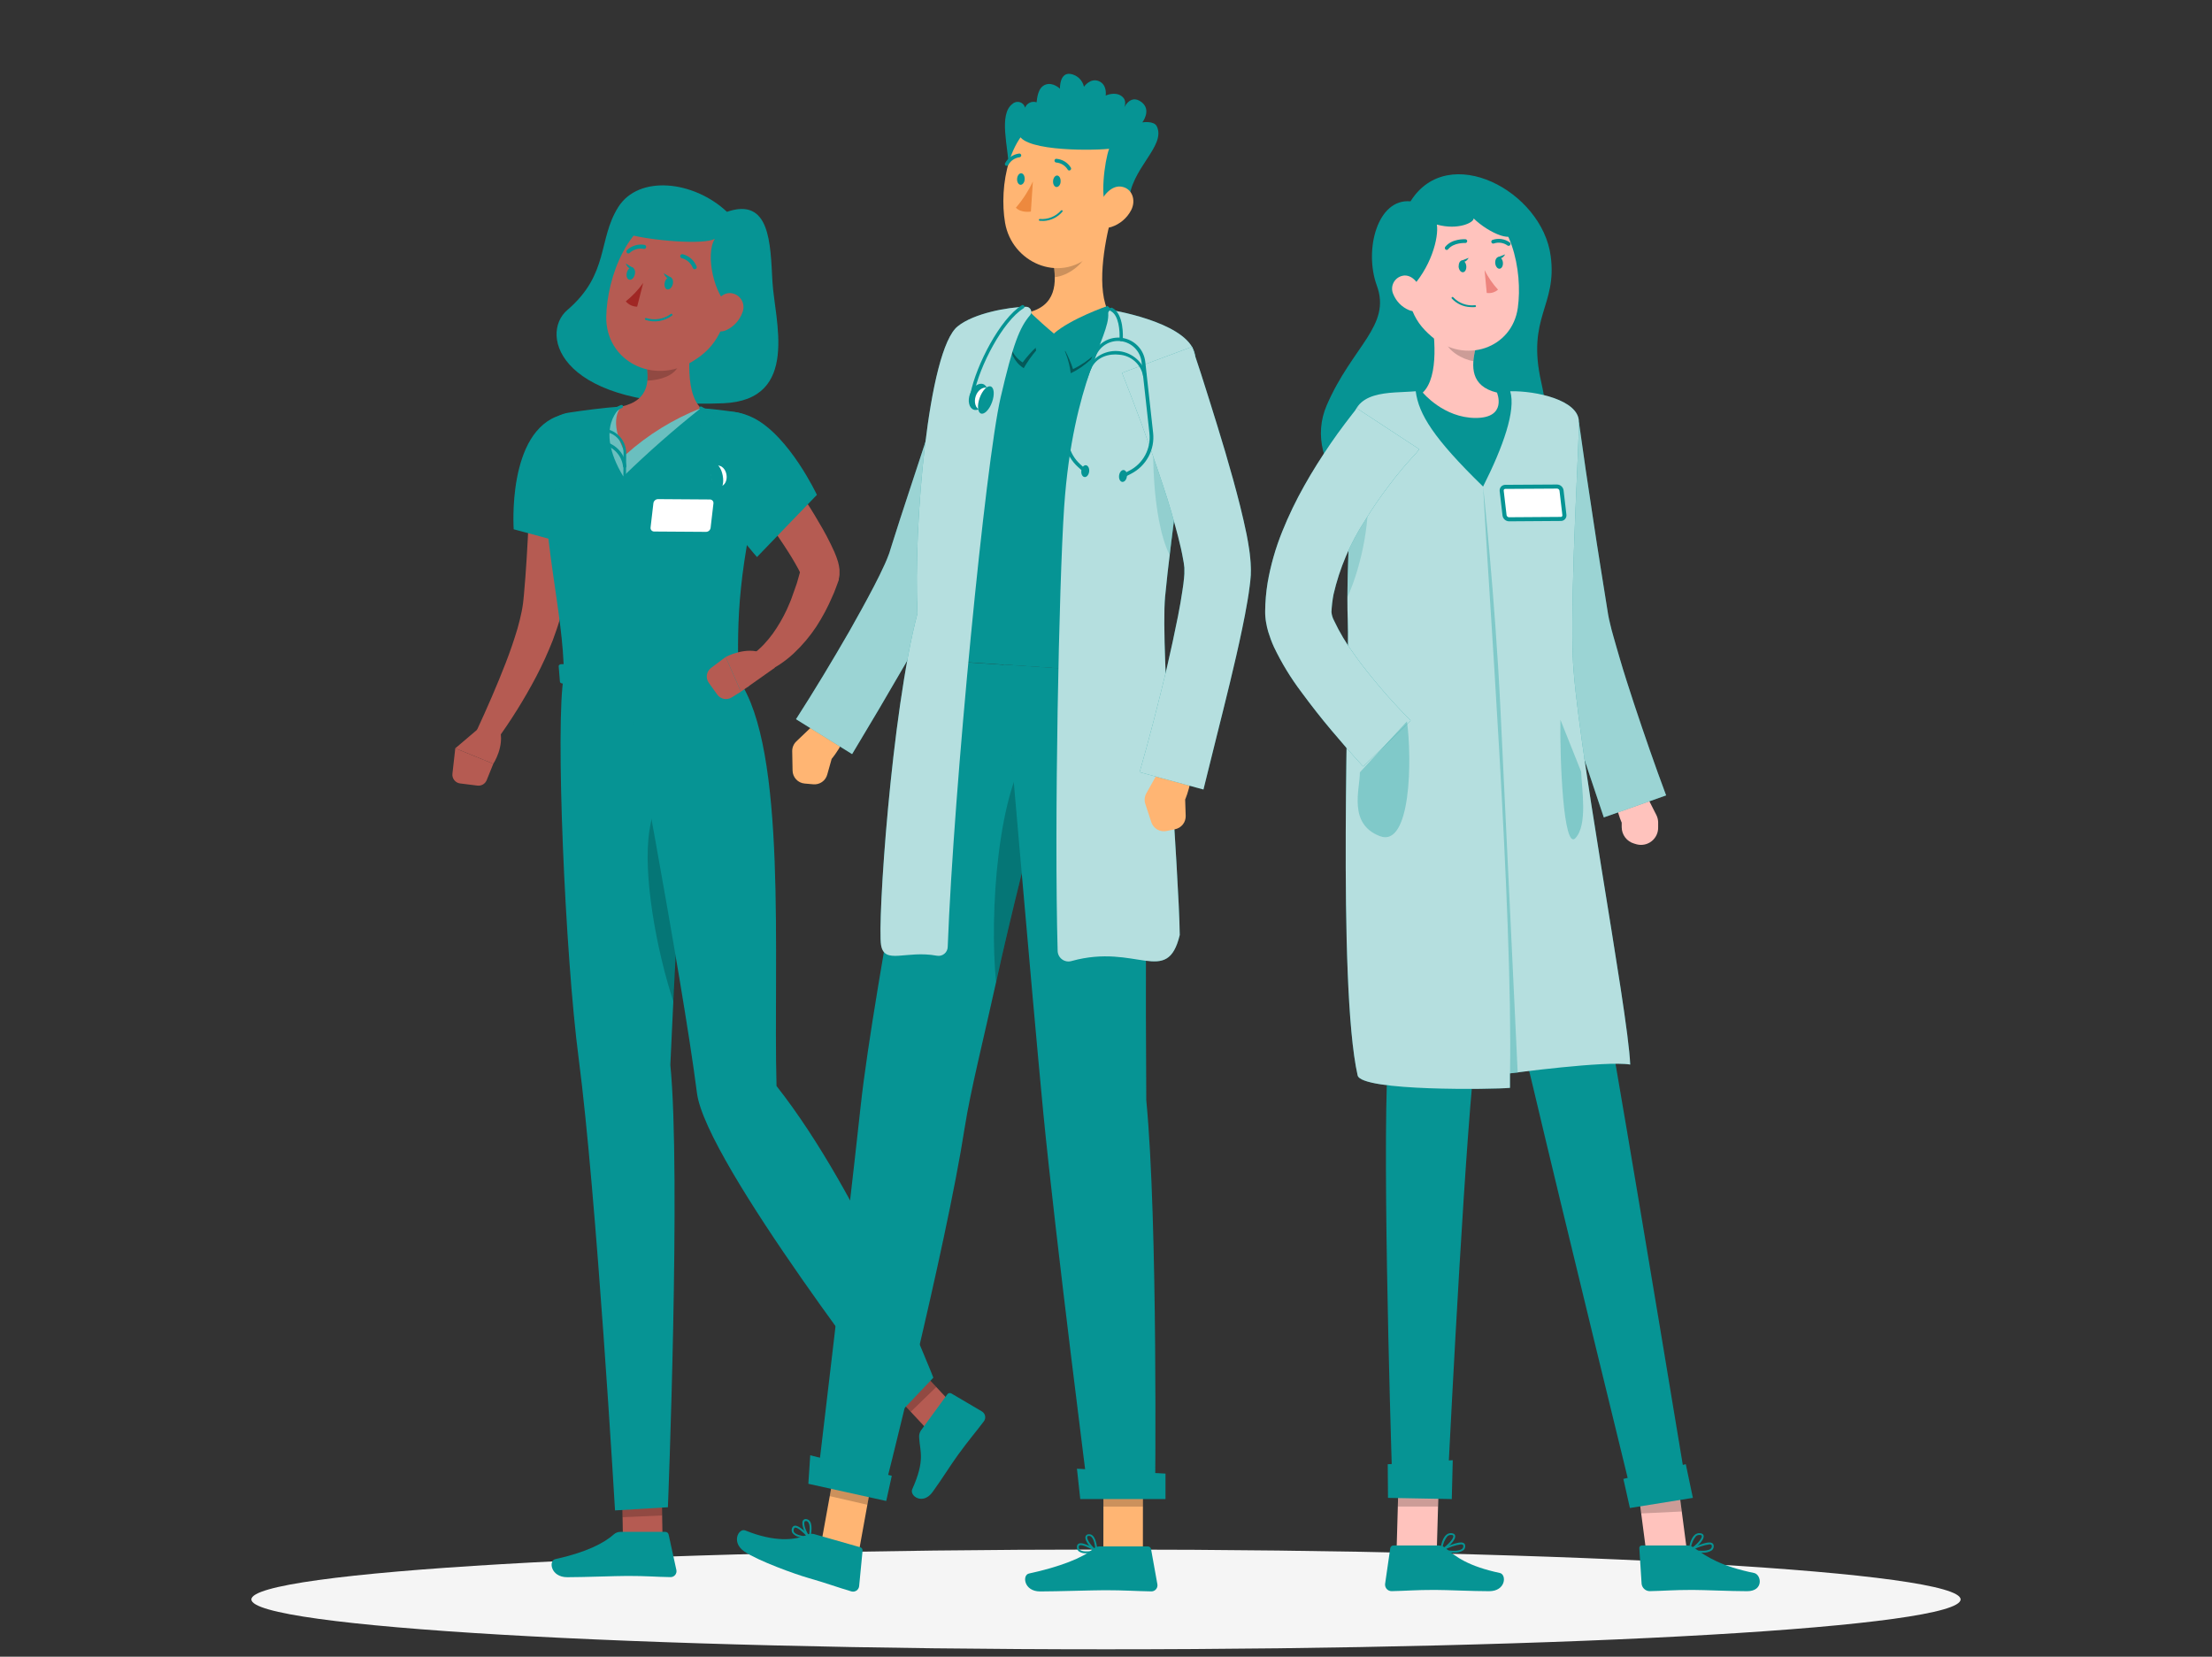 <svg width="271px" height="203px" viewBox="0 0 271 203" fill="none" xmlns="http://www.w3.org/2000/svg" transform="rotate(0) scale(1, 1)">
<rect x="0" y="0" width="271" height="203" fill="#333333" stroke="none"/>
<path d="M135.5 202.092C193.324 202.092 240.2 199.355 240.2 195.979C240.2 192.603 193.324 189.866 135.5 189.866C77.675 189.866 30.799 192.603 30.799 195.979C30.799 199.355 77.675 202.092 135.5 202.092Z" fill="#f5f5f5"/>
<path d="M89.06 25.954C84.983 22.126 78.26 21.391 75.744 25.376C73.228 29.362 74.664 33.574 69.501 37.991C65.992 41.009 68.594 50.26 88.618 49.412C98.094 49.012 94.887 39.152 94.633 34.492C94.379 29.831 94.363 24.129 89.06 25.954Z" fill="#069494"/>
<path d="M81.171 188.513L76.321 188.702L76.23 183.453L81.079 183.264L81.171 188.513Z" fill="#b55b52"/>
<path d="M76.019 187.7H81.5C81.596 187.699 81.69 187.731 81.766 187.791C81.842 187.851 81.895 187.935 81.916 188.029L82.866 192.376C82.888 192.482 82.886 192.592 82.859 192.697C82.833 192.802 82.784 192.899 82.715 192.983C82.646 193.066 82.559 193.133 82.461 193.178C82.363 193.224 82.256 193.247 82.148 193.245C80.231 193.213 79.302 193.1 76.888 193.1C75.403 193.1 71.553 193.256 69.501 193.256C67.449 193.256 67.19 191.226 68.027 191.042C71.807 190.216 74.005 189.082 75.214 187.997C75.436 187.801 75.723 187.695 76.019 187.7Z" fill="#069494"/>
<path opacity="0.2" d="M76.23 183.464L76.273 185.905L81.122 185.694L81.079 183.275L76.23 183.464Z" fill="#000000"/>
<path d="M69.08 82.8C68 88.621 69.242 117.074 70.889 129.64C73.081 146.326 75.349 185.071 75.349 185.071L81.829 184.682C81.829 184.682 83.449 143.879 82.126 130.482C82.877 113.24 84.735 83.124 84.735 83.124L69.08 82.8Z" fill="#069494"/>
<path opacity="0.2" d="M83.66 101.889C83.887 97.52 80.793 93.638 79.546 101.889C78.757 107.132 80.388 116.323 82.526 122.814C82.856 116.058 83.277 108.536 83.66 101.889Z" fill="#000000"/>
<path d="M116.8 172.192L113.647 175.205L109.375 170.626L112.523 167.618L116.8 172.192Z" fill="#b55b52"/>
<path d="M112.82 175.286L116.06 170.847C116.113 170.77 116.193 170.716 116.284 170.696C116.375 170.676 116.471 170.691 116.551 170.739L120.331 172.964C120.424 173.026 120.504 173.106 120.565 173.199C120.627 173.292 120.669 173.397 120.689 173.507C120.709 173.617 120.707 173.729 120.683 173.838C120.658 173.947 120.612 174.05 120.547 174.141C119.397 175.669 118.765 176.344 117.345 178.299C116.47 179.498 115.46 181.15 114.256 182.814C113.052 184.477 111.405 183.283 111.761 182.479C113.381 178.866 112.696 177.862 112.609 176.139C112.582 175.839 112.656 175.539 112.82 175.286Z" fill="#069494"/>
<path opacity="0.2" d="M109.375 170.631L111.578 172.986L114.705 169.951L112.529 167.618L109.375 170.631Z" fill="#000000"/>
<path d="M76.597 82.958C76.597 82.958 83.574 119.678 85.388 133.934C86.468 142.45 110.282 173.09 110.282 173.09L114.348 168.807C114.348 168.807 105.633 146.376 95.135 133.07C94.719 117.475 96.49 91.803 90.464 83.245L76.597 82.958Z" fill="#069494"/>
<path d="M70.473 54.799C70.473 57.953 70.328 61.047 70.095 64.174C69.863 67.3 69.555 70.41 69.053 73.543L68.961 74.131L68.837 74.795C68.744 75.231 68.641 75.657 68.529 76.075C68.292 76.901 67.989 77.695 67.719 78.462C67.129 79.965 66.458 81.436 65.711 82.868C64.239 85.668 62.562 88.356 60.694 90.909C60.497 91.174 60.209 91.356 59.885 91.421C59.562 91.487 59.226 91.43 58.941 91.263C58.657 91.096 58.444 90.829 58.344 90.515C58.244 90.2 58.264 89.86 58.399 89.559V89.526C59.668 86.783 60.899 83.97 61.974 81.183C62.514 79.79 62.994 78.381 63.405 76.999C63.599 76.307 63.772 75.621 63.907 74.952C63.977 74.617 64.026 74.288 64.074 73.964L64.128 73.483L64.182 72.943C64.458 69.951 64.62 66.917 64.771 63.877C64.922 60.836 64.992 57.769 65.079 54.756V54.729C65.09 54.013 65.386 53.331 65.9 52.832C66.415 52.334 67.106 52.061 67.822 52.072C68.538 52.084 69.22 52.379 69.719 52.894C70.217 53.408 70.49 54.099 70.479 54.815L70.473 54.799Z" fill="#b55b52"/>
<path d="M68.713 50.852C62.082 52.791 62.935 64.854 62.935 64.854L72.363 67.392C72.363 67.392 73.929 58.558 73.789 55.388C73.648 52.094 72.369 49.788 68.713 50.852Z" fill="#069494"/>
<path d="M59.101 88.865L55.78 91.689L60.435 93.59C60.435 93.59 61.877 91.392 61.207 89.307L59.101 88.865Z" fill="#b55b52"/>
<path d="M56.368 95.995L58.491 96.26C58.726 96.289 58.965 96.24 59.17 96.12C59.375 96 59.535 95.815 59.625 95.595L60.435 93.587L55.78 91.686L55.429 94.802C55.397 95.084 55.477 95.368 55.653 95.591C55.829 95.815 56.086 95.96 56.368 95.995Z" fill="#b55b52"/>
<path d="M66.569 53.991C66.272 66.087 69.053 74.916 69.086 82.8L90.464 83.243C90.308 75.348 90.372 70.196 93.769 56.048C93.917 55.432 93.934 54.792 93.82 54.168C93.707 53.545 93.464 52.952 93.109 52.428C92.753 51.903 92.292 51.459 91.755 51.123C91.218 50.787 90.616 50.566 89.989 50.475C88.709 50.286 87.289 50.108 85.847 50.011C82.616 49.712 79.368 49.643 76.127 49.806C73.848 49.968 71.397 50.303 69.647 50.567C68.816 50.691 68.054 51.1 67.492 51.725C66.93 52.35 66.604 53.151 66.569 53.991Z" fill="#069494"/>
<path d="M86.495 65.17L80.155 65.127C80.092 65.13 80.029 65.119 79.971 65.095C79.912 65.071 79.86 65.035 79.817 64.988C79.773 64.942 79.741 64.887 79.721 64.827C79.701 64.767 79.695 64.704 79.702 64.641L80.053 61.639C80.076 61.505 80.145 61.383 80.249 61.295C80.352 61.207 80.484 61.159 80.62 61.158L86.954 61.201C87.017 61.198 87.08 61.208 87.138 61.231C87.197 61.254 87.249 61.29 87.293 61.336C87.336 61.382 87.368 61.436 87.388 61.496C87.408 61.556 87.415 61.619 87.407 61.682L87.056 64.69C87.035 64.823 86.966 64.945 86.864 65.033C86.761 65.121 86.63 65.169 86.495 65.17Z" fill="#ffffff"/>
<path opacity="0.4" d="M76.16 49.81C76.16 49.81 72.671 52.25 76.359 58.374C79.387 55.429 82.561 52.637 85.869 50.009L76.16 49.81Z" fill="#ffffff"/>
<path d="M85.134 39.062C84.459 42.173 83.725 47.886 85.869 50.014C82.498 51.341 79.389 53.258 76.689 55.673C74.318 51.32 76.149 49.808 76.149 49.808C79.648 49.052 79.615 46.466 79.059 44.025L85.134 39.062Z" fill="#b55b52"/>
<path opacity="0.2" d="M84.475 39.6C84.391 41.459 83.911 43.278 83.066 44.935C82.478 46.075 80.906 46.555 79.324 46.647C79.376 45.764 79.29 44.879 79.07 44.023L84.475 39.6Z" fill="#000000"/>
<path d="M90.194 35.251C88.574 40.23 88.034 42.369 84.794 44.313C79.961 47.234 74.199 44.183 74.275 38.832C74.35 34.015 76.975 26.687 82.412 25.936C83.617 25.762 84.845 25.899 85.982 26.334C87.118 26.769 88.124 27.487 88.904 28.421C89.684 29.355 90.212 30.473 90.438 31.668C90.664 32.864 90.58 34.097 90.194 35.251Z" fill="#b55b52"/>
<path d="M76.991 28.712C79.691 29.474 86.268 30.041 87.586 29.252C86.349 31.153 87.526 36.348 89.438 37.606C92.014 35.538 92.586 30.537 90.205 28.059C87.823 25.58 80.296 22.616 76.991 28.712Z" fill="#069494"/>
<path d="M90.95 38.301C90.78 38.775 90.516 39.211 90.175 39.582C89.834 39.953 89.422 40.252 88.963 40.461C87.743 41.001 86.933 39.964 87.106 38.706C87.262 37.577 88.088 35.93 89.395 35.909C89.677 35.913 89.954 35.986 90.201 36.122C90.448 36.258 90.657 36.453 90.811 36.69C90.965 36.926 91.058 37.197 91.082 37.478C91.107 37.759 91.061 38.042 90.95 38.301Z" fill="#b55b52"/>
<path d="M90.81 81.997L91.738 83.936C91.809 84.082 91.63 84.233 91.382 84.227L68.956 83.758C68.767 83.758 68.61 83.655 68.599 83.531L68.443 81.614C68.443 81.484 68.605 81.376 68.815 81.376L90.469 81.83C90.536 81.826 90.602 81.839 90.662 81.868C90.721 81.898 90.772 81.942 90.81 81.997Z" fill="#069494"/>
<path d="M87.856 84.357H88.433C88.547 84.357 88.639 84.298 88.633 84.228L88.412 81.733C88.412 81.663 88.304 81.598 88.19 81.598H87.607C87.494 81.598 87.407 81.652 87.413 81.728L87.629 84.217C87.64 84.298 87.737 84.357 87.856 84.357Z" fill="#069494"/>
<path d="M70.581 83.999H71.164C71.278 83.999 71.37 83.945 71.364 83.869L71.143 81.374C71.143 81.304 71.035 81.245 70.921 81.239H70.338C70.225 81.239 70.133 81.293 70.144 81.369L70.36 83.858C70.371 83.934 70.468 83.993 70.581 83.999Z" fill="#069494"/>
<path d="M79.216 84.178H79.799C79.912 84.178 80.004 84.124 79.999 84.048L79.777 81.559C79.777 81.483 79.669 81.424 79.556 81.424H78.973C78.859 81.424 78.773 81.483 78.778 81.553L78.994 84.048C79.005 84.113 79.102 84.178 79.216 84.178Z" fill="#069494"/>
<path d="M82.423 34.838C82.315 35.248 82.013 35.529 81.743 35.459C81.473 35.389 81.343 35 81.446 34.589C81.548 34.179 81.856 33.898 82.126 33.968C82.396 34.038 82.526 34.427 82.423 34.838Z" fill="#069494"/>
<path d="M77.769 33.65C77.666 34.066 77.364 34.341 77.094 34.271C76.824 34.201 76.689 33.817 76.797 33.402C76.905 32.986 77.202 32.716 77.472 32.781C77.742 32.845 77.877 33.24 77.769 33.65Z" fill="#069494"/>
<path d="M77.585 32.831L76.667 32.291C76.667 32.291 76.981 33.199 77.585 32.831Z" fill="#069494"/>
<path d="M78.8 34.669C78.196 35.516 77.478 36.275 76.667 36.927C76.838 37.129 77.052 37.292 77.292 37.404C77.533 37.516 77.795 37.574 78.061 37.575L78.8 34.669Z" fill="#a02724"/>
<path d="M79.059 39.188C79.04 39.172 79.026 39.151 79.019 39.127C79.011 39.103 79.01 39.077 79.016 39.053C79.021 39.037 79.029 39.023 79.04 39.01C79.05 38.998 79.063 38.987 79.078 38.98C79.092 38.972 79.108 38.968 79.124 38.967C79.141 38.965 79.157 38.967 79.173 38.972C79.677 39.13 80.212 39.168 80.733 39.081C81.254 38.995 81.749 38.787 82.175 38.475C82.2 38.454 82.233 38.443 82.266 38.446C82.299 38.448 82.329 38.464 82.35 38.489C82.372 38.514 82.383 38.546 82.38 38.579C82.378 38.612 82.362 38.643 82.337 38.664C81.88 39.009 81.347 39.238 80.783 39.332C80.219 39.426 79.641 39.382 79.097 39.204L79.059 39.188Z" fill="#069494"/>
<path d="M84.961 32.944C84.929 32.914 84.901 32.88 84.88 32.841C84.769 32.548 84.589 32.286 84.356 32.077C84.124 31.868 83.844 31.717 83.541 31.637C83.476 31.625 83.418 31.588 83.38 31.534C83.342 31.48 83.327 31.413 83.339 31.348C83.35 31.283 83.387 31.225 83.441 31.187C83.495 31.149 83.562 31.134 83.628 31.145C84.013 31.241 84.37 31.427 84.668 31.688C84.967 31.949 85.199 32.278 85.345 32.647C85.364 32.697 85.366 32.753 85.351 32.805C85.337 32.857 85.305 32.903 85.263 32.937C85.22 32.97 85.167 32.988 85.113 32.99C85.059 32.991 85.006 32.975 84.961 32.944Z" fill="#069494"/>
<path d="M76.851 31.023L76.819 30.991C76.772 30.944 76.746 30.881 76.746 30.815C76.746 30.749 76.772 30.686 76.819 30.64C77.104 30.372 77.448 30.175 77.823 30.066C78.198 29.956 78.594 29.936 78.978 30.008C79.011 30.016 79.041 30.03 79.067 30.05C79.094 30.07 79.116 30.096 79.132 30.124C79.149 30.153 79.16 30.184 79.164 30.217C79.168 30.25 79.166 30.284 79.157 30.316C79.14 30.379 79.099 30.434 79.042 30.467C78.986 30.501 78.918 30.51 78.854 30.494C78.546 30.436 78.229 30.452 77.928 30.541C77.628 30.63 77.353 30.79 77.126 31.007C77.087 31.036 77.04 31.054 76.991 31.057C76.942 31.059 76.893 31.048 76.851 31.023Z" fill="#069494"/>
<path d="M93.763 54.292C95.335 56.371 96.804 58.466 98.229 60.642C98.937 61.722 99.639 62.802 100.303 63.969C101.018 65.148 101.66 66.371 102.225 67.63C102.396 68.022 102.544 68.424 102.668 68.834C102.758 69.15 102.819 69.474 102.852 69.801C102.861 69.932 102.861 70.064 102.852 70.195V70.438C102.842 70.545 102.826 70.651 102.803 70.757L102.765 70.924V71V71.059L102.722 71.178C102.468 71.826 102.269 72.479 101.966 73.106C101.419 74.389 100.761 75.623 100.001 76.794C99.218 77.975 98.301 79.063 97.268 80.034C96.742 80.527 96.177 80.977 95.578 81.378C95.27 81.578 94.957 81.773 94.633 81.951L94.12 82.199C93.925 82.286 93.785 82.345 93.504 82.448L92.478 79.985C92.551 79.914 92.629 79.847 92.71 79.785L93.007 79.526C93.207 79.348 93.402 79.154 93.591 78.954C93.975 78.541 94.336 78.107 94.671 77.652C95.33 76.725 95.905 75.74 96.388 74.709C96.615 74.169 96.863 73.662 97.052 73.089C97.241 72.517 97.452 72.009 97.624 71.469C97.797 70.929 97.932 70.335 98.1 69.774V69.671V69.617V69.666V69.774C98.1 69.839 98.073 69.936 98.067 69.974C98.065 70.015 98.065 70.056 98.067 70.098V70.254C98.067 70.379 98.067 70.341 98.067 70.287C98.067 70.233 97.916 69.941 97.803 69.714C97.311 68.791 96.653 67.727 95.978 66.712C95.302 65.697 94.6 64.655 93.882 63.634C92.451 61.587 90.977 59.519 89.53 57.489L93.763 54.292Z" fill="#b55b52"/>
<path d="M94.936 81.809L90.772 84.752L88.904 80.497C88.904 80.497 91.431 79.142 93.424 80.049L94.936 81.809Z" fill="#b55b52"/>
<path d="M87.872 85.107L86.83 83.655C86.632 83.374 86.551 83.028 86.605 82.689C86.658 82.35 86.842 82.046 87.116 81.84L88.903 80.501L90.772 84.756L89.627 85.464C89.344 85.638 89.005 85.698 88.679 85.631C88.354 85.565 88.065 85.378 87.872 85.107Z" fill="#b55b52"/>
<path d="M85.431 53.01C84.017 58.631 92.743 68.254 92.743 68.254L100.082 60.634C100.082 60.634 96.728 53.474 92.349 51.228C89.292 49.662 86.058 50.531 85.431 53.01Z" fill="#069494"/>
<path d="M82.24 34.023L81.322 33.483C81.322 33.483 81.63 34.39 82.24 34.023Z" fill="#069494"/>
<path d="M72.86 68.028C72.821 68.027 72.782 68.015 72.749 67.993C72.717 67.971 72.691 67.94 72.677 67.903C72.659 67.855 72.661 67.802 72.682 67.756C72.704 67.709 72.742 67.673 72.79 67.655L73.632 67.331C74.421 67.04 75.103 66.514 75.585 65.825C76.068 65.136 76.328 64.317 76.332 63.475L76.392 55.581C76.409 54.98 76.219 54.391 75.854 53.913C75.489 53.435 74.971 53.097 74.387 52.956C73.802 52.814 73.187 52.877 72.644 53.135C72.1 53.392 71.662 53.829 71.402 54.371L67.752 61.391C67.359 62.132 67.201 62.975 67.298 63.808C67.394 64.641 67.741 65.425 68.292 66.057L68.886 66.732C68.906 66.75 68.922 66.773 68.932 66.798C68.943 66.823 68.948 66.85 68.948 66.877C68.948 66.904 68.941 66.931 68.93 66.956C68.918 66.981 68.902 67.003 68.881 67.021C68.861 67.039 68.837 67.052 68.81 67.06C68.784 67.068 68.757 67.07 68.73 67.067C68.703 67.064 68.677 67.055 68.653 67.041C68.63 67.027 68.61 67.008 68.594 66.985L68 66.251C67.392 65.564 67.008 64.708 66.899 63.797C66.79 62.887 66.961 61.964 67.39 61.153L71.04 54.133C71.352 53.534 71.857 53.058 72.473 52.78C73.089 52.503 73.78 52.441 74.436 52.604C75.091 52.768 75.672 53.147 76.086 53.681C76.5 54.215 76.721 54.873 76.716 55.548L76.656 63.443C76.652 64.359 76.37 65.252 75.847 66.004C75.325 66.756 74.586 67.332 73.73 67.655L72.887 67.974L72.86 68.028Z" fill="#069494"/>
<path d="M76.527 57.338C76.476 57.337 76.428 57.317 76.392 57.282C76.356 57.247 76.335 57.199 76.332 57.149C76.256 56.525 75.992 55.939 75.576 55.468C75.159 54.997 74.61 54.663 74 54.511C73.39 54.358 72.748 54.394 72.159 54.613C71.57 54.833 71.061 55.225 70.7 55.74C70.688 55.762 70.671 55.782 70.651 55.798C70.631 55.814 70.608 55.825 70.583 55.832C70.559 55.839 70.533 55.842 70.508 55.839C70.482 55.836 70.458 55.828 70.435 55.815C70.413 55.803 70.393 55.786 70.377 55.766C70.362 55.746 70.35 55.723 70.343 55.699C70.336 55.674 70.334 55.648 70.337 55.623C70.34 55.598 70.347 55.573 70.36 55.551C70.762 54.957 71.336 54.501 72.006 54.244C72.675 53.988 73.407 53.943 74.103 54.116C74.799 54.289 75.425 54.672 75.896 55.213C76.367 55.753 76.661 56.425 76.737 57.138C76.737 57.19 76.718 57.239 76.683 57.276C76.647 57.313 76.599 57.335 76.548 57.338H76.527Z" fill="#069494"/>
<path d="M74.421 53.024C74.389 53.023 74.358 53.015 74.329 53C74.301 52.985 74.277 52.964 74.259 52.937C74.16 52.718 74.109 52.481 74.109 52.241C74.109 52.001 74.16 51.763 74.259 51.544C74.399 51.109 74.635 50.71 74.95 50.378C75.265 50.047 75.651 49.79 76.079 49.627C76.102 49.618 76.128 49.614 76.153 49.615C76.178 49.616 76.203 49.622 76.226 49.633C76.249 49.644 76.269 49.66 76.286 49.679C76.302 49.699 76.314 49.722 76.322 49.746C76.337 49.794 76.334 49.846 76.311 49.892C76.289 49.937 76.25 49.972 76.203 49.989C75.837 50.139 75.507 50.367 75.238 50.657C74.968 50.947 74.765 51.292 74.642 51.668C74.562 51.836 74.515 52.017 74.505 52.202C74.495 52.388 74.521 52.573 74.583 52.748C74.597 52.77 74.606 52.794 74.611 52.819C74.615 52.845 74.615 52.871 74.609 52.896C74.604 52.921 74.594 52.945 74.579 52.966C74.564 52.987 74.545 53.005 74.523 53.018C74.49 53.028 74.455 53.03 74.421 53.024Z" fill="#069494"/>
<path d="M72.417 67.728C72.326 68.079 72.417 68.414 72.677 68.473C72.936 68.532 73.173 68.289 73.26 67.933C73.346 67.577 73.227 67.242 72.995 67.188C72.763 67.134 72.504 67.371 72.417 67.728Z" fill="#069494"/>
<path d="M87.743 58.402C87.915 59.218 88.499 59.779 89.033 59.666C89.568 59.553 89.859 58.791 89.681 57.981C89.503 57.171 88.925 56.599 88.391 56.718C87.856 56.836 87.564 57.608 87.743 58.402Z" fill="#069494"/>
<path d="M89.433 58.148C89.408 58.148 89.383 58.144 89.36 58.135C89.337 58.126 89.315 58.113 89.297 58.096C89.279 58.079 89.265 58.059 89.254 58.036C89.244 58.013 89.239 57.989 89.238 57.964C89.125 54.978 87.991 51.268 85.782 50.172C85.736 50.148 85.702 50.108 85.686 50.06C85.669 50.011 85.673 49.958 85.696 49.913C85.707 49.889 85.722 49.869 85.741 49.852C85.76 49.835 85.783 49.822 85.807 49.814C85.831 49.806 85.857 49.803 85.882 49.805C85.907 49.807 85.932 49.814 85.955 49.826C88.32 50.998 89.503 54.751 89.621 57.926C89.624 57.952 89.621 57.977 89.612 58.001C89.604 58.026 89.591 58.048 89.574 58.066C89.556 58.085 89.535 58.1 89.512 58.111C89.489 58.121 89.463 58.126 89.438 58.126L89.433 58.148Z" fill="#069494"/>
<path d="M87.165 58.474C87.278 59.17 87.78 59.667 88.288 59.586C88.795 59.505 89.119 58.873 89.006 58.171C88.893 57.469 88.385 56.978 87.877 57.059C87.37 57.14 87.051 57.772 87.165 58.474Z" fill="#ffffff"/>
<path d="M87.121 58.53C87.283 59.394 87.737 60.031 88.131 59.956C88.525 59.88 88.704 59.124 88.541 58.26C88.379 57.396 87.926 56.759 87.532 56.834C87.138 56.91 86.954 57.666 87.121 58.53Z" fill="#069494"/>
<path d="M68.335 66.706C68.249 67.062 68.368 67.397 68.6 67.451C68.832 67.505 69.091 67.273 69.183 66.911C69.275 66.549 69.151 66.225 68.918 66.166C68.686 66.107 68.427 66.355 68.335 66.706Z" fill="#069494"/>
<path d="M127.486 22.737C124.068 23.347 123.636 23.034 123.593 20.577C123.549 18.12 122.307 14.021 124.035 12.736C124.154 12.623 124.3 12.544 124.459 12.506C124.618 12.467 124.784 12.471 124.941 12.517C125.098 12.563 125.24 12.649 125.353 12.767C125.466 12.885 125.546 13.031 125.585 13.19C125.691 12.92 125.896 12.701 126.159 12.58C126.421 12.458 126.721 12.442 126.995 12.536C127.065 12.028 127.146 10.727 128.075 10.376C129.003 10.025 129.857 10.867 129.857 10.867C129.857 10.867 129.786 8.864 131.136 9.058C131.54 9.123 131.914 9.307 132.211 9.588C132.507 9.868 132.713 10.231 132.8 10.63C132.8 10.63 133.577 9.496 134.63 9.944C135.683 10.392 135.462 11.71 135.462 11.71C135.462 11.71 136.58 11.17 137.411 11.78C138.243 12.39 137.638 13.368 137.638 13.368C137.638 13.368 138.394 11.424 139.836 12.498C141.132 13.47 139.955 14.993 139.955 14.993C139.955 14.993 141.38 14.761 141.726 15.479C142.892 17.925 138.448 20.658 138.302 24.789C131.477 27.37 127.486 22.737 127.486 22.737Z" fill="#069494"/>
<path d="M102.851 88.388L100.572 87.967L97.559 90.846C97.395 91.002 97.266 91.191 97.179 91.4C97.093 91.609 97.051 91.834 97.057 92.061L97.1 94.415C97.106 94.817 97.261 95.204 97.535 95.498C97.81 95.793 98.184 95.974 98.585 96.008L99.633 96.1C100.014 96.136 100.395 96.036 100.71 95.817C101.024 95.599 101.251 95.276 101.35 94.906L101.89 92.984C101.89 92.984 104.865 89.469 102.851 88.388Z" fill="#ffb573"/>
<path d="M125.866 45.33C124.338 49.288 122.815 53.263 121.346 57.248C119.877 61.233 118.419 65.234 117.053 69.171L116.81 69.9L116.643 70.375C116.578 70.553 116.513 70.737 116.454 70.877C116.2 71.52 115.946 72.049 115.692 72.584C115.185 73.664 114.672 74.63 114.153 75.608C113.111 77.552 112.036 79.426 110.951 81.294C108.791 85.036 106.631 88.692 104.395 92.402L97.521 88.125C99.789 84.599 101.976 80.959 104.071 77.325C105.103 75.5 106.118 73.669 107.063 71.855C107.533 70.948 107.986 70.04 108.386 69.155C108.575 68.728 108.764 68.291 108.888 67.934C108.931 67.832 108.948 67.762 108.975 67.691L109.061 67.411L109.309 66.622C110.611 62.475 111.977 58.468 113.295 54.402L117.247 42.247L125.866 45.33Z" fill="#069494"/>
<path opacity="0.6" d="M125.866 45.33C124.338 49.288 122.815 53.263 121.346 57.248C119.877 61.233 118.419 65.234 117.053 69.171L116.81 69.9L116.643 70.375C116.578 70.553 116.513 70.737 116.454 70.877C116.2 71.52 115.946 72.049 115.692 72.584C115.185 73.664 114.672 74.63 114.153 75.608C113.111 77.552 112.036 79.426 110.951 81.294C108.791 85.036 106.631 88.692 104.395 92.402L97.521 88.125C99.789 84.599 101.976 80.959 104.071 77.325C105.103 75.5 106.118 73.669 107.063 71.855C107.533 70.948 107.986 70.04 108.386 69.155C108.575 68.728 108.764 68.291 108.888 67.934C108.931 67.832 108.948 67.762 108.975 67.691L109.061 67.411L109.309 66.622C110.611 62.475 111.977 58.468 113.295 54.402L117.247 42.247L125.866 45.33Z" fill="#ffffff"/>
<path d="M105.271 189.861L100.427 190.098L102.716 177.484L107.323 178.542L105.271 189.861Z" fill="#ffb573"/>
<path d="M140.019 190.044H135.176L135.192 178.829H140.03L140.019 190.044Z" fill="#ffb573"/>
<path d="M134.717 189.481H140.619C140.714 189.48 140.806 189.512 140.879 189.572C140.953 189.633 141.002 189.717 141.019 189.81L141.796 194.13C141.813 194.237 141.807 194.347 141.778 194.451C141.749 194.555 141.697 194.652 141.626 194.734C141.556 194.816 141.469 194.882 141.37 194.927C141.272 194.972 141.165 194.995 141.056 194.994C139.156 194.962 137.773 194.849 135.381 194.849C133.912 194.849 129.441 195 127.432 195C125.423 195 125.218 192.991 126.055 192.807C129.835 191.992 132.681 190.869 133.918 189.794C134.137 189.596 134.421 189.484 134.717 189.481Z" fill="#069494"/>
<path opacity="0.2" d="M102.716 177.489L101.658 183.321L106.264 184.38L107.322 178.548L102.716 177.489Z" fill="#000000"/>
<path opacity="0.2" d="M140.03 178.829H135.186V184.607H140.03V178.829Z" fill="#000000"/>
<path d="M143.929 45.191C140.149 62.196 141.154 78.979 140.749 82.614L114.899 80.907C112.199 60.387 115.212 47.297 116.924 41.93C117.202 41.044 117.728 40.256 118.44 39.66C119.152 39.064 120.02 38.684 120.941 38.566C124.785 38.144 128.656 38.023 132.519 38.204C135.134 38.36 137.73 38.754 140.273 39.381C141.528 39.668 142.617 40.441 143.303 41.53C143.988 42.62 144.213 43.936 143.929 45.191Z" fill="#069494"/>
<path d="M136.136 26.679C135.283 29.882 134.273 35.552 135.899 38.419C136.153 38.867 135.667 39.251 135.645 39.769C135.586 41.357 133.436 41.832 129.592 41.853C125.747 41.875 124.1 40.271 125.147 38.759C125.308 38.529 125.552 38.37 125.828 38.316C129.43 37.512 129.5 34.688 129.008 31.993L136.136 26.679Z" fill="#ffb573"/>
<path opacity="0.4" d="M129.317 40.975C130.327 42.38 130.967 44.016 131.18 45.732C135.019 43.929 136.85 39.549 136.85 39.549L135.694 38.313C135.694 38.313 131.428 39.117 129.317 40.975Z" fill="#000000"/>
<path opacity="0.4" d="M128.939 40.987C127.525 42.137 126.332 43.535 125.418 45.112C122.734 43.449 123.62 38.708 123.62 38.708L125.807 38.276C125.807 38.276 126.784 39.178 128.939 40.987Z" fill="#000000"/>
<path d="M129.111 40.87L128.285 40.951L126.887 41.875C126.798 42.431 126.896 43.001 127.167 43.495C127.98 43.653 128.809 43.71 129.635 43.662C130.19 43.394 130.632 42.939 130.883 42.377L129.857 41.065L129.111 40.87Z" fill="#069494"/>
<path d="M129.111 40.87C130.148 42.169 130.944 43.643 131.46 45.223C135.299 43.419 137.535 39.11 137.535 39.11L135.683 37.49C135.683 37.49 131.222 39.024 129.111 40.87Z" fill="#069494"/>
<path d="M129.112 40.867C127.63 41.802 126.334 43.003 125.288 44.41C122.588 42.752 123.62 38.286 123.62 38.286L125.807 37.854C125.807 37.854 126.962 39.069 129.112 40.867Z" fill="#069494"/>
<path opacity="0.2" d="M133.232 28.842L129.02 31.984C129.147 32.634 129.218 33.294 129.23 33.955C130.748 33.842 132.929 32.335 133.194 30.759C133.321 30.127 133.333 29.478 133.232 28.842Z" fill="#000000"/>
<path d="M136.909 21.389C136.299 26.157 136.185 28.949 133.604 31.276C129.722 34.727 123.96 32.146 123.134 27.291C122.388 22.923 123.512 15.86 128.323 14.267C129.382 13.909 130.515 13.829 131.614 14.033C132.713 14.238 133.742 14.72 134.602 15.433C135.463 16.147 136.126 17.069 136.53 18.111C136.934 19.154 137.064 20.282 136.909 21.389Z" fill="#ffb573"/>
<path d="M135.743 25.697C134.663 24.654 135.338 19.665 135.883 18.234C133.183 18.493 124.457 18.482 124.786 16.074C125.115 13.665 128.291 11.619 133.48 13.309C137.8 14.718 138.88 16.873 138.88 18.633C138.945 22.251 135.743 25.697 135.743 25.697Z" fill="#069494"/>
<path d="M138.583 25.752C138.07 26.732 137.194 27.473 136.142 27.815C134.765 28.242 134.085 26.973 134.474 25.612C134.819 24.392 135.959 22.691 137.336 22.863C138.713 23.036 139.215 24.537 138.583 25.752Z" fill="#ffb573"/>
<path d="M100.081 181.843L108.089 183.609C108.089 183.609 115.876 153.093 118.187 138.178C118.894 133.642 120.536 127.168 122.032 120.358C123.916 111.772 126.287 102.484 128.231 95.21C130.283 87.548 131.806 82.04 131.806 82.04L114.898 80.922C114.898 80.922 107.031 120.834 105.443 135.527C103.785 150.798 100.081 181.843 100.081 181.843Z" fill="#069494"/>
<path opacity="0.2" d="M122.032 120.349C123.917 111.763 126.287 102.475 128.231 95.201L126.455 91.421C122.259 96.433 121.184 111.936 122.032 120.349Z" fill="#000000"/>
<path d="M122.956 81.439C122.956 81.439 126.455 122.225 127.816 136.346C129.328 151.812 133.383 183.494 133.383 183.494H141.515C141.515 183.494 141.883 149.754 140.435 134.818C140.23 105.453 140.743 82.616 140.743 82.616L122.956 81.439Z" fill="#069494"/>
<path d="M132.346 183.683H142.79V180.562L131.941 179.962L132.346 183.683Z" fill="#069494"/>
<path d="M99.033 181.811L108.575 183.917L109.256 180.834L99.266 178.317L99.033 181.811Z" fill="#069494"/>
<path d="M129.938 22.241C129.938 22.63 129.684 22.933 129.43 22.916C129.176 22.9 128.987 22.571 129.014 22.182C129.041 21.793 129.268 21.491 129.522 21.507C129.776 21.523 129.965 21.853 129.938 22.241Z" fill="#069494"/>
<path d="M125.531 21.967C125.531 22.356 125.277 22.658 125.023 22.642C124.77 22.626 124.581 22.296 124.608 21.908C124.635 21.519 124.861 21.216 125.115 21.233C125.369 21.249 125.558 21.557 125.531 21.967Z" fill="#069494"/>
<path d="M126.541 22.239C125.996 23.398 125.297 24.477 124.462 25.447C125.105 26.138 126.298 25.922 126.298 25.922L126.541 22.239Z" fill="#ed893e"/>
<path d="M127.875 27.074C128.312 27.049 128.741 26.936 129.133 26.741C129.526 26.546 129.875 26.274 130.159 25.94C130.179 25.919 130.19 25.891 130.19 25.862C130.19 25.832 130.179 25.805 130.159 25.783C130.137 25.763 130.108 25.752 130.078 25.752C130.048 25.752 130.019 25.763 129.997 25.783C129.676 26.149 129.274 26.435 128.823 26.617C128.372 26.799 127.884 26.872 127.4 26.831C127.385 26.829 127.37 26.831 127.355 26.835C127.341 26.84 127.328 26.847 127.316 26.856C127.305 26.866 127.295 26.878 127.288 26.891C127.281 26.904 127.277 26.919 127.275 26.934C127.274 26.964 127.284 26.994 127.304 27.017C127.325 27.041 127.353 27.055 127.383 27.058C127.547 27.073 127.711 27.078 127.875 27.074Z" fill="#069494"/>
<path d="M131.012 20.891C131.051 20.887 131.088 20.874 131.12 20.853C131.172 20.82 131.208 20.768 131.221 20.709C131.234 20.649 131.223 20.587 131.191 20.535C130.998 20.224 130.734 19.964 130.42 19.776C130.106 19.588 129.752 19.478 129.387 19.455C129.332 19.463 129.282 19.491 129.246 19.533C129.21 19.575 129.19 19.629 129.19 19.684C129.19 19.74 129.21 19.793 129.246 19.835C129.282 19.878 129.332 19.905 129.387 19.914C129.675 19.935 129.954 20.025 130.201 20.175C130.448 20.325 130.656 20.532 130.807 20.778C130.827 20.814 130.857 20.844 130.894 20.864C130.93 20.884 130.971 20.893 131.012 20.891Z" fill="#069494"/>
<path d="M123.355 20.313C123.393 20.31 123.429 20.299 123.461 20.279C123.493 20.259 123.52 20.232 123.539 20.2C123.677 19.949 123.872 19.734 124.108 19.572C124.345 19.411 124.616 19.308 124.9 19.271C124.96 19.265 125.016 19.237 125.056 19.192C125.096 19.147 125.117 19.088 125.116 19.028C125.112 18.967 125.084 18.911 125.038 18.87C124.993 18.83 124.933 18.809 124.873 18.812C124.51 18.856 124.163 18.986 123.862 19.192C123.56 19.398 123.312 19.673 123.139 19.994C123.11 20.047 123.103 20.108 123.119 20.166C123.135 20.224 123.174 20.273 123.226 20.302C123.266 20.321 123.312 20.324 123.355 20.313Z" fill="#069494"/>
<path d="M133.081 190.324C133.511 190.314 133.938 190.256 134.355 190.152C134.377 190.146 134.397 190.135 134.412 190.119C134.428 190.102 134.438 190.082 134.442 190.06C134.447 190.039 134.446 190.016 134.438 189.996C134.431 189.976 134.417 189.958 134.398 189.946C134.226 189.833 132.703 188.866 132.152 189.147C132.092 189.178 132.042 189.225 132.006 189.282C131.97 189.339 131.949 189.404 131.947 189.471C131.928 189.582 131.937 189.697 131.974 189.803C132.01 189.91 132.074 190.006 132.157 190.081C132.428 190.266 132.754 190.352 133.081 190.324ZM134.026 189.99C133.2 190.157 132.568 190.125 132.314 189.903C132.256 189.852 132.213 189.787 132.189 189.714C132.164 189.641 132.159 189.563 132.174 189.487C132.174 189.401 132.217 189.369 132.249 189.352C132.535 189.212 133.41 189.622 134.026 189.99Z" fill="#069494"/>
<path d="M134.328 190.16C134.347 190.167 134.368 190.167 134.387 190.16C134.406 190.15 134.421 190.135 134.431 190.117C134.442 190.099 134.447 190.078 134.447 190.057C134.447 189.998 134.387 188.599 133.842 188.14C133.776 188.083 133.699 188.04 133.615 188.015C133.531 187.989 133.443 187.983 133.356 187.995C133.269 187.995 133.186 188.024 133.118 188.078C133.05 188.132 133.003 188.207 132.983 188.292C132.859 188.832 133.782 189.912 134.274 190.165C134.292 190.169 134.311 190.167 134.328 190.16ZM133.431 188.194C133.528 188.195 133.62 188.232 133.691 188.297C134.036 188.589 134.16 189.404 134.198 189.814C133.718 189.436 133.118 188.632 133.205 188.313C133.205 188.286 133.205 188.216 133.378 188.2H133.431V188.194Z" fill="#069494"/>
<path d="M99.703 187.964L105.384 189.584C105.474 189.61 105.553 189.667 105.606 189.745C105.66 189.823 105.684 189.917 105.675 190.011L105.254 194.369C105.24 194.476 105.204 194.579 105.147 194.671C105.089 194.762 105.013 194.84 104.923 194.9C104.833 194.959 104.73 194.999 104.624 195.015C104.517 195.032 104.408 195.025 104.304 194.995C102.484 194.455 101.188 193.964 98.904 193.31C97.489 192.911 92.883 191.258 91.203 190.113C89.524 188.969 90.512 187.203 91.306 187.527C94.875 188.974 97.386 188.742 98.866 188.067C99.124 187.935 99.421 187.898 99.703 187.964Z" fill="#069494"/>
<path d="M97.894 188.334C98.311 188.438 98.739 188.497 99.168 188.512C99.192 188.513 99.215 188.508 99.235 188.497C99.255 188.485 99.271 188.468 99.282 188.447C99.295 188.429 99.302 188.407 99.302 188.385C99.302 188.363 99.295 188.341 99.282 188.323C99.147 188.172 97.943 186.833 97.343 186.946C97.276 186.961 97.215 186.992 97.164 187.038C97.113 187.083 97.074 187.141 97.052 187.205C97.005 187.306 96.984 187.417 96.99 187.529C96.997 187.64 97.031 187.748 97.089 187.842C97.295 188.091 97.579 188.264 97.894 188.334ZM98.898 188.269C98.056 188.204 97.457 187.999 97.278 187.729C97.242 187.662 97.223 187.587 97.223 187.51C97.223 187.434 97.242 187.359 97.278 187.292C97.311 187.205 97.354 187.189 97.392 187.184C97.7 187.113 98.402 187.751 98.898 188.291V188.269Z" fill="#069494"/>
<path d="M99.141 188.507C99.162 188.512 99.185 188.512 99.206 188.507C99.227 188.501 99.246 188.491 99.261 188.475C99.276 188.46 99.287 188.441 99.292 188.42C99.292 188.366 99.627 187.005 99.233 186.411C99.185 186.339 99.122 186.278 99.048 186.231C98.975 186.185 98.892 186.154 98.806 186.141C98.723 186.118 98.634 186.124 98.553 186.157C98.473 186.19 98.406 186.249 98.364 186.325C98.094 186.811 98.698 188.085 99.093 188.485C99.107 188.496 99.123 188.504 99.141 188.507ZM98.812 186.374C98.904 186.399 98.983 186.459 99.033 186.541C99.292 186.919 99.184 187.74 99.114 188.161C98.752 187.67 98.407 186.735 98.574 186.449C98.574 186.422 98.623 186.363 98.774 186.384L98.812 186.374Z" fill="#069494"/>
<path d="M136.218 37.996C136.16 37.987 136.101 37.991 136.046 38.007C135.99 38.024 135.939 38.054 135.896 38.093C135.854 38.133 135.82 38.181 135.799 38.236C135.778 38.29 135.77 38.348 135.775 38.406C135.964 41.301 131.455 46.506 130.375 62.096C129.732 71.578 129.144 101.143 129.576 116.523C129.582 116.724 129.634 116.922 129.728 117.101C129.822 117.279 129.956 117.434 130.119 117.553C130.282 117.673 130.47 117.753 130.669 117.789C130.867 117.824 131.072 117.814 131.266 117.759C139.236 115.534 143 120.929 144.534 114.568C144.453 106.948 142.147 79.592 142.741 73.107C143.335 66.621 145.803 49.001 146.418 44.303C146.964 40.221 138.448 38.401 136.218 37.996Z" fill="#069494"/>
<path opacity="0.7" d="M136.218 37.996C136.16 37.987 136.101 37.991 136.046 38.007C135.99 38.024 135.939 38.054 135.896 38.093C135.854 38.133 135.82 38.181 135.799 38.236C135.778 38.29 135.77 38.348 135.775 38.406C135.964 41.301 131.455 46.506 130.375 62.096C129.732 71.578 129.144 101.143 129.576 116.523C129.582 116.724 129.634 116.922 129.728 117.101C129.822 117.279 129.956 117.434 130.119 117.553C130.282 117.673 130.47 117.753 130.669 117.789C130.867 117.824 131.072 117.814 131.266 117.759C139.236 115.534 143 120.929 144.534 114.568C144.453 106.948 142.147 79.592 142.741 73.107C143.335 66.621 145.803 49.001 146.418 44.303C146.964 40.221 138.448 38.401 136.218 37.996Z" fill="#ffffff"/>
<path opacity="0.2" d="M141.472 51.211C141.121 53.62 140.986 63.351 143.302 68.032C143.691 64.792 144.199 60.942 144.69 57.232L141.472 51.211Z" fill="#069494"/>
<path d="M144.782 93.293L142.482 93.564L140.446 97.198C140.334 97.394 140.265 97.612 140.243 97.837C140.22 98.062 140.245 98.29 140.316 98.504L141.051 100.74C141.175 101.123 141.438 101.445 141.787 101.645C142.137 101.844 142.548 101.907 142.941 101.82L143.967 101.604C144.344 101.527 144.681 101.319 144.919 101.016C145.156 100.714 145.278 100.336 145.263 99.952L145.198 97.965C145.198 97.965 147.023 93.747 144.782 93.293Z" fill="#ffb573"/>
<path d="M146.046 42.489C146.781 44.649 147.461 46.782 148.136 48.942C148.811 51.102 149.486 53.262 150.123 55.422C150.76 57.582 151.376 59.791 151.943 62.043C152.224 63.171 152.483 64.311 152.731 65.504C152.845 66.103 152.958 66.714 153.05 67.362C153.093 67.697 153.142 68.004 153.169 68.377L153.217 68.917L153.244 69.527C153.255 69.732 153.255 69.938 153.244 70.143C153.244 70.359 153.244 70.564 153.217 70.731L153.169 71.271L153.109 71.757C153.034 72.411 152.937 73.005 152.839 73.599C152.645 74.776 152.418 75.91 152.186 77.033C151.722 79.279 151.203 81.477 150.679 83.664C150.156 85.851 149.599 88.033 149.059 90.209L147.439 96.738L139.62 94.615C140.83 90.398 141.931 86.105 142.952 81.839C143.449 79.679 143.913 77.562 144.329 75.451C144.534 74.371 144.729 73.345 144.869 72.33C144.95 71.822 145.015 71.32 145.058 70.866C145.1 70.508 145.114 70.147 145.101 69.786V69.559L145.063 69.268C145.063 69.084 144.999 68.841 144.966 68.631C144.891 68.177 144.793 67.697 144.685 67.205C144.464 66.222 144.199 65.207 143.913 64.186C143.373 62.14 142.687 60.066 141.991 58.004C140.614 53.878 139.064 49.725 137.466 45.686L146.046 42.489Z" fill="#069494"/>
<path opacity="0.7" d="M146.046 42.489C146.781 44.649 147.461 46.782 148.136 48.942C148.811 51.102 149.486 53.262 150.123 55.422C150.76 57.582 151.376 59.791 151.943 62.043C152.224 63.171 152.483 64.311 152.731 65.504C152.845 66.103 152.958 66.714 153.05 67.362C153.093 67.697 153.142 68.004 153.169 68.377L153.217 68.917L153.244 69.527C153.255 69.732 153.255 69.938 153.244 70.143C153.244 70.359 153.244 70.564 153.217 70.731L153.169 71.271L153.109 71.757C153.034 72.411 152.937 73.005 152.839 73.599C152.645 74.776 152.418 75.91 152.186 77.033C151.722 79.279 151.203 81.477 150.679 83.664C150.156 85.851 149.599 88.033 149.059 90.209L147.439 96.738L139.62 94.615C140.83 90.398 141.931 86.105 142.952 81.839C143.449 79.679 143.913 77.562 144.329 75.451C144.534 74.371 144.729 73.345 144.869 72.33C144.95 71.822 145.015 71.32 145.058 70.866C145.1 70.508 145.114 70.147 145.101 69.786V69.559L145.063 69.268C145.063 69.084 144.999 68.841 144.966 68.631C144.891 68.177 144.793 67.697 144.685 67.205C144.464 66.222 144.199 65.207 143.913 64.186C143.373 62.14 142.687 60.066 141.991 58.004C140.614 53.878 139.064 49.725 137.466 45.686L146.046 42.489Z" fill="#ffffff"/>
<path d="M125.715 37.59C125.833 37.59 125.95 37.622 126.051 37.685C126.151 37.748 126.232 37.838 126.284 37.945C126.335 38.052 126.355 38.171 126.342 38.289C126.328 38.407 126.281 38.519 126.206 38.611C124.921 40.101 124.111 42.148 122.588 48.714C120.752 56.636 116.843 96.494 116.108 116.025C116.105 116.188 116.066 116.347 115.995 116.493C115.923 116.639 115.821 116.768 115.696 116.87C115.57 116.973 115.423 117.047 115.266 117.088C115.109 117.128 114.945 117.134 114.785 117.105C110.973 116.403 108.359 118.25 107.943 115.804C107.484 113.104 109.196 87.314 112.398 75.185C111.896 64.428 113.711 42.85 117.334 39.983C119.3 38.389 123.479 37.628 125.715 37.59Z" fill="#069494"/>
<path opacity="0.7" d="M125.715 37.59C125.833 37.59 125.95 37.622 126.051 37.685C126.151 37.748 126.232 37.838 126.284 37.945C126.335 38.052 126.355 38.171 126.342 38.289C126.328 38.407 126.281 38.519 126.206 38.611C124.921 40.101 124.111 42.148 122.588 48.714C120.752 56.636 116.843 96.494 116.108 116.025C116.105 116.188 116.066 116.347 115.995 116.493C115.923 116.639 115.821 116.768 115.696 116.87C115.57 116.973 115.423 117.047 115.266 117.088C115.109 117.128 114.945 117.134 114.785 117.105C110.973 116.403 108.359 118.25 107.943 115.804C107.484 113.104 109.196 87.314 112.398 75.185C111.896 64.428 113.711 42.85 117.334 39.983C119.3 38.389 123.479 37.628 125.715 37.59Z" fill="#ffffff"/>
<path d="M127.816 42.943C127.816 42.943 123.15 56.049 121.509 67.032C121.379 70.019 122.799 75.802 123.949 78.324C126.352 73.091 127.854 70.008 128.091 67.032C128.475 62.556 129.106 43.029 129.106 43.029L127.816 42.943Z" fill="#069494"/>
<path d="M137.579 58.535C137.531 58.533 137.486 58.516 137.449 58.486C137.413 58.457 137.387 58.416 137.376 58.37C137.365 58.324 137.369 58.275 137.388 58.232C137.407 58.189 137.44 58.153 137.481 58.13L138.367 57.666C139.194 57.24 139.871 56.573 140.309 55.753C140.747 54.933 140.925 53.999 140.819 53.076L139.857 44.371C139.787 43.722 139.499 43.116 139.042 42.65C138.584 42.185 137.983 41.887 137.336 41.804C136.688 41.722 136.032 41.86 135.473 42.196C134.913 42.533 134.483 43.047 134.252 43.658L131.142 51.839C130.807 52.706 130.744 53.654 130.961 54.558C131.178 55.462 131.665 56.278 132.357 56.899L133.102 57.574C133.142 57.614 133.164 57.669 133.164 57.725C133.164 57.782 133.142 57.836 133.102 57.876C133.062 57.916 133.007 57.938 132.951 57.938C132.894 57.938 132.84 57.916 132.8 57.876L132.054 57.207C131.3 56.526 130.771 55.632 130.537 54.643C130.303 53.655 130.374 52.618 130.742 51.672L133.88 43.507C134.148 42.809 134.642 42.222 135.283 41.838C135.925 41.455 136.676 41.298 137.418 41.393C138.159 41.487 138.847 41.828 139.371 42.36C139.896 42.892 140.227 43.585 140.311 44.328L141.272 53.027C141.386 54.039 141.189 55.062 140.706 55.959C140.224 56.857 139.479 57.586 138.572 58.049L137.687 58.508C137.655 58.529 137.617 58.538 137.579 58.535Z" fill="#069494"/>
<path d="M140.257 46.269C140.205 46.269 140.156 46.251 140.117 46.217C140.078 46.183 140.053 46.136 140.046 46.085C139.921 45.385 139.565 44.747 139.036 44.272C138.507 43.796 137.834 43.511 137.125 43.461C135.926 43.31 134.295 43.688 133.642 45.264C133.632 45.292 133.617 45.318 133.598 45.34C133.578 45.362 133.554 45.38 133.527 45.392C133.501 45.404 133.471 45.411 133.442 45.412C133.413 45.412 133.383 45.407 133.356 45.396C133.329 45.385 133.304 45.368 133.283 45.347C133.262 45.326 133.246 45.301 133.236 45.274C133.225 45.246 133.22 45.217 133.221 45.187C133.222 45.158 133.23 45.129 133.242 45.102C133.607 44.396 134.181 43.819 134.885 43.45C135.589 43.081 136.389 42.937 137.178 43.037C137.966 43.138 138.705 43.479 139.293 44.014C139.882 44.548 140.292 45.251 140.467 46.026C140.475 46.081 140.461 46.137 140.427 46.181C140.394 46.226 140.344 46.255 140.289 46.263L140.257 46.269Z" fill="#069494"/>
<path d="M137.352 41.802C137.324 41.801 137.296 41.794 137.271 41.782C137.246 41.77 137.223 41.752 137.204 41.731C137.186 41.71 137.171 41.685 137.163 41.659C137.154 41.632 137.15 41.604 137.152 41.576C137.217 40.523 137.066 38.606 136.072 38.109C136.021 38.082 135.983 38.037 135.966 37.982C135.949 37.927 135.954 37.868 135.981 37.817C136.007 37.766 136.053 37.728 136.107 37.711C136.162 37.694 136.221 37.699 136.272 37.725C137.709 38.465 137.579 41.284 137.557 41.603C137.555 41.656 137.532 41.706 137.494 41.743C137.456 41.78 137.405 41.801 137.352 41.802Z" fill="#069494"/>
<path d="M133.437 57.788C133.383 58.193 133.129 58.49 132.864 58.452C132.6 58.414 132.427 58.069 132.481 57.669C132.535 57.27 132.783 56.967 133.048 57.005C133.312 57.043 133.485 57.388 133.437 57.788Z" fill="#069494"/>
<path d="M120.882 49.032C120.542 49.89 119.802 50.409 119.262 50.187C118.722 49.966 118.511 49.107 118.852 48.227C119.192 47.347 119.932 46.85 120.472 47.072C121.012 47.293 121.217 48.173 120.882 49.032Z" fill="#069494"/>
<path d="M119.105 48.48H119.062C119.006 48.469 118.958 48.435 118.926 48.388C118.895 48.34 118.884 48.282 118.895 48.227C119.608 44.679 122.556 39.047 125.153 37.426C125.177 37.406 125.205 37.391 125.234 37.383C125.264 37.374 125.296 37.372 125.327 37.376C125.357 37.381 125.387 37.392 125.413 37.409C125.439 37.426 125.461 37.449 125.477 37.475C125.494 37.502 125.505 37.531 125.509 37.562C125.513 37.593 125.51 37.624 125.501 37.654C125.491 37.684 125.476 37.711 125.455 37.734C125.434 37.758 125.409 37.776 125.38 37.788C122.869 39.37 120.013 44.808 119.316 48.302C119.307 48.352 119.281 48.397 119.243 48.429C119.204 48.462 119.156 48.48 119.105 48.48Z" fill="#069494"/>
<path d="M121.498 49.212C121.249 49.952 120.612 50.41 120.072 50.232C119.532 50.054 119.289 49.303 119.532 48.558C119.775 47.813 120.418 47.359 120.958 47.538C121.498 47.716 121.746 48.467 121.498 49.212Z" fill="#ffffff"/>
<path d="M121.535 49.286C121.206 50.199 120.596 50.82 120.18 50.669C119.764 50.517 119.694 49.654 120.029 48.736C120.363 47.818 120.968 47.202 121.384 47.353C121.8 47.504 121.87 48.368 121.535 49.286Z" fill="#069494"/>
<path d="M138.059 58.383C138.011 58.783 137.752 59.08 137.487 59.047C137.222 59.015 137.05 58.658 137.104 58.259C137.158 57.859 137.411 57.562 137.676 57.595C137.941 57.627 138.113 57.978 138.059 58.383Z" fill="#069494"/>
<path d="M168.677 34.984C170.481 39.914 165.686 42.393 162.543 49.656C159.4 56.919 166.982 65.581 178.619 65.77C190.256 65.959 190.623 54.813 188.819 46.816C187.016 38.818 190.785 37.517 189.986 31.41C188.96 23.385 177.398 17.305 172.808 24.67C168.726 24.287 167.101 30.675 168.677 34.984Z" fill="#069494"/>
<path d="M203.146 101.349V100.723C203.135 100.422 203.059 100.128 202.924 99.859L200.969 96.003L198.68 95.571C197.06 97.316 198.68 100.793 198.68 100.793V101.349C198.68 101.805 198.829 102.248 199.104 102.612C199.379 102.975 199.764 103.239 200.203 103.363L200.511 103.455C200.828 103.539 201.16 103.547 201.48 103.479C201.801 103.412 202.102 103.27 202.358 103.065C202.614 102.86 202.819 102.599 202.955 102.301C203.092 102.003 203.157 101.677 203.146 101.349Z" fill="#ffc3bd"/>
<path d="M193.442 51.749L194.285 57.657L195.17 63.548C195.462 65.519 195.77 67.479 196.083 69.445L197.017 75.298L197.13 75.876C197.168 76.065 197.233 76.308 197.282 76.519L197.444 77.183L197.633 77.869C197.876 78.776 198.173 79.716 198.432 80.644C198.972 82.507 199.593 84.392 200.203 86.266C201.445 90.008 202.741 93.766 204.123 97.46L196.488 100.16L192.665 88.744C192.033 86.838 191.39 84.932 190.78 82.988C190.478 82.011 190.175 81.044 189.889 80.034L189.668 79.284L189.457 78.501C189.387 78.231 189.311 77.993 189.246 77.696L189.047 76.81L187.918 70.87C187.558 68.912 187.182 66.954 186.789 64.995L185.634 59.12L184.43 53.288L193.442 51.749Z" fill="#069494"/>
<path opacity="0.6" d="M193.442 51.749L194.285 57.657L195.17 63.548C195.462 65.519 195.77 67.479 196.083 69.445L197.017 75.298L197.13 75.876C197.168 76.065 197.233 76.308 197.282 76.519L197.444 77.183L197.633 77.869C197.876 78.776 198.173 79.716 198.432 80.644C198.972 82.507 199.593 84.392 200.203 86.266C201.445 90.008 202.741 93.766 204.123 97.46L196.488 100.16L192.665 88.744C192.033 86.838 191.39 84.932 190.78 82.988C190.478 82.011 190.175 81.044 189.889 80.034L189.668 79.284L189.457 78.501C189.387 78.231 189.311 77.993 189.246 77.696L189.047 76.81L187.918 70.87C187.558 68.912 187.182 66.954 186.789 64.995L185.634 59.12L184.43 53.288L193.442 51.749Z" fill="#ffffff"/>
<path d="M192.227 51.3C192.48 54.179 192.254 61.339 189.365 79.089H169.385C169.703 71.378 169.725 66.464 166.415 51.749C166.339 51.418 166.333 51.075 166.395 50.741C166.458 50.408 166.588 50.091 166.778 49.809C166.967 49.528 167.213 49.288 167.499 49.106C167.784 48.923 168.105 48.8 168.44 48.746C170.39 48.426 172.357 48.211 174.331 48.104C177.355 47.887 180.39 47.887 183.414 48.104C185.898 48.33 188.592 48.779 190.223 49.076C190.754 49.176 191.238 49.449 191.6 49.85C191.962 50.252 192.182 50.761 192.227 51.3Z" fill="#069494"/>
<path d="M175.212 37.874C175.784 40.796 176.356 46.153 174.31 48.102C174.31 48.102 176.869 51.212 180.79 51.212C184.71 51.212 183.398 48.102 183.398 48.102C180.158 47.325 180.223 44.905 180.79 42.637L175.212 37.874Z" fill="#ffc3bd"/>
<path opacity="0.2" d="M177.485 39.815L180.784 42.629C180.644 43.16 180.55 43.702 180.503 44.249C179.256 44.07 177.301 43.007 177.031 41.651C176.907 41.009 177.377 40.118 177.485 39.815Z" fill="#000000"/>
<path d="M171.772 32.137C172.533 36.965 172.754 39.022 175.444 41.279C179.494 44.676 185.255 42.684 185.952 37.726C186.578 33.266 185.223 26.116 180.287 24.642C179.2 24.311 178.046 24.264 176.935 24.505C175.825 24.745 174.794 25.265 173.941 26.016C173.087 26.767 172.44 27.724 172.061 28.795C171.681 29.866 171.582 31.017 171.772 32.137Z" fill="#ffc3bd"/>
<path d="M172.577 35.616C175.341 32.878 176.292 29.071 176.033 27.516C178.695 28.256 180.65 27.208 180.531 26.755C182.41 28.591 185.817 30.043 185.434 28.067C185.051 26.09 182.529 22.445 177.269 23.747C172.01 25.048 169.985 30.448 170.06 32.641C170.136 34.833 172.577 35.616 172.577 35.616Z" fill="#069494"/>
<path d="M178.7 32.683C178.738 33.083 178.975 33.38 179.24 33.358C179.505 33.337 179.677 32.991 179.64 32.597C179.602 32.203 179.359 31.9 179.1 31.922C178.84 31.944 178.7 32.289 178.7 32.683Z" fill="#069494"/>
<path d="M183.187 32.256C183.225 32.65 183.468 32.953 183.727 32.926C183.987 32.899 184.165 32.564 184.127 32.17C184.089 31.776 183.846 31.473 183.587 31.495C183.328 31.516 183.15 31.862 183.187 32.256Z" fill="#069494"/>
<path d="M183.479 31.529L184.402 31.167C184.402 31.167 183.981 31.955 183.479 31.529Z" fill="#069494"/>
<path d="M181.881 33.102C182.317 33.971 182.871 34.776 183.528 35.494C183.34 35.657 183.119 35.777 182.88 35.846C182.642 35.915 182.391 35.931 182.145 35.894L181.881 33.102Z" fill="#ed847e"/>
<path d="M180.136 37.628C180.332 37.641 180.529 37.641 180.725 37.628C180.756 37.624 180.783 37.608 180.803 37.584C180.822 37.56 180.831 37.529 180.828 37.498C180.827 37.483 180.823 37.468 180.817 37.455C180.81 37.441 180.8 37.429 180.789 37.419C180.777 37.41 180.763 37.402 180.748 37.398C180.734 37.394 180.718 37.393 180.703 37.396C180.212 37.453 179.714 37.393 179.25 37.223C178.786 37.052 178.368 36.775 178.03 36.413C178.01 36.394 177.983 36.383 177.955 36.382C177.926 36.381 177.899 36.39 177.877 36.408C177.855 36.425 177.84 36.45 177.834 36.478C177.829 36.505 177.833 36.534 177.847 36.559C178.139 36.879 178.492 37.139 178.885 37.322C179.278 37.506 179.703 37.61 180.136 37.628Z" fill="#069494"/>
<path d="M170.702 36.062C171.063 36.936 171.754 37.633 172.625 38.001C173.78 38.476 174.509 37.461 174.31 36.31C174.131 35.23 173.311 33.734 172.09 33.756C171.825 33.769 171.566 33.847 171.338 33.984C171.11 34.12 170.918 34.311 170.781 34.539C170.644 34.767 170.565 35.025 170.551 35.291C170.538 35.556 170.59 35.821 170.702 36.062Z" fill="#ffc3bd"/>
<path d="M177.161 30.609C177.207 30.625 177.258 30.627 177.305 30.613C177.353 30.6 177.395 30.572 177.425 30.533C178.106 29.696 179.494 29.777 179.504 29.777C179.566 29.78 179.626 29.76 179.672 29.719C179.718 29.679 179.747 29.622 179.753 29.561C179.756 29.531 179.752 29.5 179.743 29.471C179.734 29.441 179.718 29.414 179.698 29.391C179.678 29.367 179.653 29.349 179.625 29.335C179.598 29.322 179.568 29.314 179.537 29.313C179.472 29.313 177.89 29.216 177.064 30.242C177.025 30.29 177.007 30.352 177.013 30.413C177.019 30.475 177.049 30.531 177.096 30.571L177.161 30.609Z" fill="#069494"/>
<path d="M184.813 30.121C184.864 30.124 184.915 30.11 184.957 30.081C185 30.052 185.031 30.01 185.047 29.962C185.063 29.913 185.063 29.86 185.046 29.812C185.029 29.764 184.996 29.722 184.953 29.694C184.651 29.481 184.302 29.343 183.936 29.291C183.57 29.239 183.197 29.276 182.847 29.397C182.79 29.422 182.746 29.468 182.722 29.526C182.699 29.583 182.699 29.648 182.723 29.705C182.735 29.734 182.752 29.76 182.774 29.781C182.796 29.803 182.822 29.82 182.851 29.832C182.879 29.843 182.91 29.849 182.941 29.849C182.972 29.848 183.002 29.842 183.031 29.829C183.308 29.737 183.604 29.712 183.893 29.756C184.182 29.8 184.457 29.912 184.694 30.083C184.73 30.106 184.771 30.119 184.813 30.121Z" fill="#069494"/>
<path d="M201.779 190.878L206.753 190.64L205.279 179.408L200.311 179.651L201.779 190.878Z" fill="#ffc3bd"/>
<g opacity="0.2">
<path d="M205.279 179.416L206.04 185.204L201.067 185.442L200.305 179.653L205.279 179.416Z" fill="#000000"/>
</g>
<path d="M189.365 79.086C189.365 79.086 195.623 117.021 198.172 131.812C200.829 147.191 206.812 183.387 206.812 183.387L200.235 184.467C200.235 184.467 191.368 148.233 187.815 133.167C183.959 116.724 174.617 94.676 174.715 79.13L189.365 79.086Z" fill="#069494"/>
<path opacity="0.2" d="M179.316 90.728C178.376 89.362 176.567 87.445 175.179 85.868C176.438 95.534 180.039 106.75 183.328 117.312C184.203 109.266 183.706 97.062 179.316 90.728Z" fill="#000000"/>
<path d="M171.097 190.117H176.022L176.351 178.712H171.421L171.097 190.117Z" fill="#ffc3bd"/>
<path d="M176.253 189.37H170.718C170.623 189.369 170.53 189.403 170.457 189.466C170.385 189.528 170.337 189.615 170.324 189.71L169.692 194.084C169.681 194.195 169.693 194.307 169.728 194.414C169.763 194.52 169.819 194.617 169.894 194.7C169.969 194.783 170.06 194.85 170.162 194.895C170.264 194.941 170.375 194.964 170.486 194.964C172.414 194.926 173.343 194.813 175.778 194.813C177.274 194.813 180.368 194.97 182.436 194.97C184.505 194.97 184.596 192.928 183.754 192.739C179.893 191.913 178.354 190.768 177.074 189.672C176.844 189.479 176.554 189.373 176.253 189.37Z" fill="#069494"/>
<g opacity="0.2">
<path d="M176.345 178.719L176.178 184.599H171.253L171.42 178.719H176.345Z" fill="#000000"/>
</g>
<path d="M183.743 79.086C183.743 79.086 181.745 117.507 180.395 132.465C178.986 148.028 177.29 183.296 177.29 183.296H170.627C170.627 183.296 169.439 148.163 169.903 132.816C170.405 116.076 166.382 94.633 169.099 79.086H183.743Z" fill="#069494"/>
<path d="M170.049 183.535L177.863 183.681L177.982 178.918L170.017 179.415L170.049 183.535Z" fill="#069494"/>
<path d="M178.101 190.251C178.521 190.29 178.943 190.183 179.294 189.949C179.374 189.878 179.434 189.789 179.471 189.689C179.508 189.589 179.519 189.482 179.505 189.377C179.501 189.313 179.481 189.251 179.447 189.198C179.413 189.144 179.366 189.1 179.31 189.069C178.706 188.734 176.74 189.738 176.519 189.857C176.498 189.869 176.481 189.886 176.471 189.907C176.46 189.929 176.456 189.952 176.459 189.976C176.462 190 176.473 190.022 176.489 190.039C176.506 190.057 176.527 190.069 176.551 190.073C177.061 190.182 177.58 190.242 178.101 190.251ZM178.981 189.231C179.055 189.229 179.129 189.244 179.197 189.274C179.22 189.286 179.239 189.304 179.252 189.325C179.265 189.347 179.272 189.372 179.273 189.398C179.284 189.467 179.278 189.537 179.254 189.602C179.231 189.668 179.19 189.726 179.138 189.771C178.841 190.041 178.031 190.089 176.94 189.906C177.577 189.566 178.267 189.337 178.981 189.231Z" fill="#069494"/>
<path d="M176.572 190.076H176.621C177.209 189.811 178.37 188.748 178.279 188.191C178.279 188.056 178.165 187.894 177.841 187.862C177.725 187.849 177.608 187.859 177.496 187.894C177.385 187.928 177.281 187.985 177.193 188.062C176.578 188.575 176.464 189.903 176.459 189.957C176.457 189.978 176.46 189.999 176.469 190.018C176.477 190.037 176.49 190.053 176.507 190.065C176.528 190.074 176.55 190.078 176.572 190.076ZM177.749 188.078H177.82C178.03 188.078 178.046 188.181 178.046 188.213C178.106 188.548 177.317 189.379 176.718 189.741C176.764 189.183 176.983 188.652 177.344 188.224C177.457 188.128 177.601 188.076 177.749 188.078Z" fill="#069494"/>
<path d="M206.693 189.37H201.158C201.114 189.368 201.069 189.375 201.028 189.391C200.987 189.408 200.949 189.433 200.919 189.466C200.888 189.498 200.866 189.537 200.852 189.579C200.838 189.622 200.834 189.666 200.84 189.711L201.12 194.085C201.153 194.322 201.269 194.541 201.446 194.702C201.624 194.862 201.853 194.956 202.092 194.965C204.015 194.927 204.922 194.814 207.352 194.814C208.853 194.814 211.98 194.97 214.048 194.97C216.116 194.97 215.798 192.929 214.901 192.74C210.867 191.914 209.107 190.769 207.579 189.673C207.322 189.484 207.012 189.378 206.693 189.37Z" fill="#069494"/>
<path d="M208.541 190.251C208.963 190.29 209.386 190.183 209.739 189.949C209.818 189.878 209.878 189.788 209.915 189.689C209.952 189.589 209.964 189.482 209.95 189.377C209.945 189.313 209.924 189.251 209.889 189.197C209.854 189.143 209.807 189.099 209.75 189.069C209.145 188.734 207.185 189.738 206.964 189.857C206.942 189.868 206.924 189.885 206.913 189.906C206.901 189.928 206.896 189.952 206.899 189.976C206.903 189.999 206.914 190.021 206.931 190.038C206.947 190.055 206.968 190.067 206.991 190.073C207.501 190.182 208.02 190.242 208.541 190.251ZM209.421 189.231C209.495 189.228 209.569 189.242 209.637 189.274C209.66 189.285 209.68 189.303 209.694 189.325C209.709 189.347 209.717 189.372 209.718 189.398C209.727 189.467 209.72 189.536 209.696 189.601C209.673 189.666 209.634 189.724 209.583 189.771C209.28 190.041 208.47 190.089 207.38 189.906C208.017 189.566 208.707 189.338 209.421 189.231Z" fill="#069494"/>
<path d="M207.017 190.076H207.066C207.649 189.811 208.81 188.748 208.718 188.191C208.718 188.056 208.605 187.894 208.281 187.862C208.166 187.849 208.049 187.86 207.938 187.894C207.828 187.928 207.726 187.986 207.638 188.062C207.017 188.575 206.904 189.903 206.898 189.957C206.898 189.978 206.902 189.998 206.91 190.017C206.919 190.035 206.931 190.052 206.947 190.065C206.969 190.074 206.993 190.078 207.017 190.076ZM208.189 188.078H208.259C208.47 188.078 208.486 188.181 208.491 188.213C208.545 188.548 207.757 189.379 207.158 189.741C207.206 189.183 207.425 188.653 207.784 188.224C207.897 188.128 208.041 188.077 208.189 188.078Z" fill="#069494"/>
<path d="M199.685 184.776L207.401 183.534L206.532 179.408L198.885 181.212L199.685 184.776Z" fill="#069494"/>
<path d="M179.008 31.956L179.931 31.594C179.931 31.594 179.515 32.382 179.008 31.956Z" fill="#069494"/>
<path d="M169.061 77.915L168.553 79.708C168.483 79.843 168.645 79.989 168.877 79.989H189.462C189.646 79.989 189.791 79.897 189.802 79.784L189.986 77.996C189.986 77.872 189.84 77.764 189.646 77.764H169.39C169.327 77.759 169.263 77.77 169.206 77.796C169.148 77.823 169.098 77.864 169.061 77.915Z" fill="#069494"/>
<path d="M171.853 80.175H171.313C171.205 80.175 171.124 80.121 171.129 80.056L171.383 77.729C171.383 77.659 171.485 77.605 171.593 77.605H172.133C172.241 77.605 172.322 77.659 172.317 77.729L172.058 80.056C172.052 80.121 171.961 80.175 171.853 80.175Z" fill="#069494"/>
<path d="M187.939 80.175H187.399C187.291 80.175 187.205 80.121 187.216 80.056L187.469 77.729C187.469 77.659 187.572 77.605 187.68 77.605H188.22C188.328 77.605 188.409 77.659 188.404 77.729L188.15 80.056C188.139 80.121 188.047 80.175 187.939 80.175Z" fill="#069494"/>
<path d="M179.926 80.175H179.386C179.278 80.175 179.197 80.121 179.202 80.056L179.456 77.729C179.456 77.659 179.558 77.605 179.666 77.605H180.206C180.314 77.605 180.395 77.659 180.385 77.729L180.131 80.056C180.131 80.121 180.034 80.175 179.926 80.175Z" fill="#069494"/>
<path d="M173.446 47.939C170.308 48.225 165.513 47.631 165.659 52.443C165.805 57.254 164.87 69.998 165.119 75.965C165.367 81.932 163.812 120.569 166.328 131.768C166.771 133.739 183.025 133.486 184.991 133.297V131.52C184.991 131.52 196.801 129.932 199.722 130.44C199.468 123.712 192.929 89.724 192.675 80.177C192.421 70.63 193.496 54.224 193.431 51.622C193.366 49.019 188.193 47.874 185.023 47.939C185.725 50.288 184.175 54.7 181.697 59.619C175.6 53.679 173.802 50.731 173.446 47.939Z" fill="#069494"/>
<path opacity="0.7" d="M173.446 47.939C170.308 48.225 165.513 47.631 165.659 52.443C165.805 57.254 164.87 69.998 165.119 75.965C165.367 81.932 163.812 120.569 166.328 131.768C166.771 133.739 183.025 133.486 184.991 133.297V131.52C184.991 131.52 196.801 129.932 199.722 130.44C199.468 123.712 192.929 89.724 192.675 80.177C192.421 70.63 193.496 54.224 193.431 51.622C193.366 49.019 188.193 47.874 185.023 47.939C185.725 50.288 184.175 54.7 181.697 59.619C175.6 53.679 173.802 50.731 173.446 47.939Z" fill="#ffffff"/>
<path opacity="0.2" d="M167.473 59.348L165.464 60.768C165.308 64.926 165.097 69.586 165.075 73.188C166.944 69.057 167.997 63.096 167.473 59.348Z" fill="#069494"/>
<path d="M173.872 55.036C173.77 55.187 173.66 55.333 173.543 55.473L173.43 55.603L173.37 55.667L173.262 55.781L173.046 56.013L172.614 56.494C172.323 56.812 172.042 57.142 171.761 57.476C171.199 58.146 170.659 58.828 170.141 59.523C169.082 60.91 168.096 62.352 167.187 63.843C165.401 66.594 164.111 69.638 163.375 72.834C163.239 73.547 163.154 74.269 163.121 74.994C163.155 75.355 163.259 75.705 163.429 76.025C164.114 77.477 164.939 78.859 165.891 80.151C166.89 81.577 168.024 82.964 169.185 84.336C169.768 85.027 170.373 85.697 170.983 86.361C171.594 87.025 172.231 87.706 172.825 88.294L167.004 93.921C166.296 93.149 165.67 92.447 165.016 91.707L163.11 89.477C161.847 87.981 160.632 86.426 159.433 84.795C158.131 83.073 157.006 81.224 156.074 79.276C155.801 78.673 155.569 78.052 155.377 77.419C155.265 77.041 155.177 76.657 155.113 76.268C155.071 76.045 155.042 75.82 155.026 75.593C155.005 75.356 154.996 75.118 154.999 74.881C155.012 73.721 155.111 72.564 155.296 71.419C155.67 69.257 156.275 67.14 157.1 65.107C157.876 63.181 158.778 61.309 159.8 59.501C160.794 57.719 161.884 56.018 163.013 54.355C163.585 53.524 164.169 52.708 164.779 51.904L165.702 50.699L166.183 50.095L166.426 49.792L166.55 49.646L166.604 49.576L166.528 49.663C166.431 49.787 166.339 49.911 166.253 50.041L173.872 55.036Z" fill="#069494"/>
<path opacity="0.7" d="M173.872 55.036C173.77 55.187 173.66 55.333 173.543 55.473L173.43 55.603L173.37 55.667L173.262 55.781L173.046 56.013L172.614 56.494C172.323 56.812 172.042 57.142 171.761 57.476C171.199 58.146 170.659 58.828 170.141 59.523C169.082 60.91 168.096 62.352 167.187 63.843C165.401 66.594 164.111 69.638 163.375 72.834C163.239 73.547 163.154 74.269 163.121 74.994C163.155 75.355 163.259 75.705 163.429 76.025C164.114 77.477 164.939 78.859 165.891 80.151C166.89 81.577 168.024 82.964 169.185 84.336C169.768 85.027 170.373 85.697 170.983 86.361C171.594 87.025 172.231 87.706 172.825 88.294L167.004 93.921C166.296 93.149 165.67 92.447 165.016 91.707L163.11 89.477C161.847 87.981 160.632 86.426 159.433 84.795C158.131 83.073 157.006 81.224 156.074 79.276C155.801 78.673 155.569 78.052 155.377 77.419C155.265 77.041 155.177 76.657 155.113 76.268C155.071 76.045 155.042 75.82 155.026 75.593C155.005 75.356 154.996 75.118 154.999 74.881C155.012 73.721 155.111 72.564 155.296 71.419C155.67 69.257 156.275 67.14 157.1 65.107C157.876 63.181 158.778 61.309 159.8 59.501C160.794 57.719 161.884 56.018 163.013 54.355C163.585 53.524 164.169 52.708 164.779 51.904L165.702 50.699L166.183 50.095L166.426 49.792L166.55 49.646L166.604 49.576L166.528 49.663C166.431 49.787 166.339 49.911 166.253 50.041L173.872 55.036Z" fill="#ffffff"/>
<path opacity="0.3" d="M181.703 59.617C182.27 71.141 185.348 111.327 184.997 131.518L185.936 131.394C185.936 131.394 184.478 100.344 183.819 86.757C183.161 73.171 181.703 59.617 181.703 59.617Z" fill="#069494"/>
<path opacity="0.3" d="M172.371 88.389L166.604 94.631C166.604 96.726 165.141 100.917 169.018 102.439C172.895 103.962 172.998 92.914 172.371 88.389Z" fill="#069494"/>
<path opacity="0.3" d="M191.174 88.194L193.712 94.555C193.788 96.715 194.528 101.035 193.026 102.682C191.525 104.329 191.088 92.875 191.174 88.194Z" fill="#069494"/>
<path d="M184.872 63.629L191.206 63.586C191.269 63.589 191.332 63.578 191.391 63.554C191.449 63.53 191.502 63.494 191.545 63.447C191.588 63.401 191.621 63.346 191.64 63.286C191.66 63.226 191.667 63.163 191.66 63.1L191.309 60.097C191.288 59.968 191.223 59.849 191.124 59.761C191.026 59.674 190.9 59.623 190.769 59.617L184.429 59.655C184.366 59.653 184.304 59.664 184.246 59.689C184.188 59.713 184.135 59.749 184.093 59.795C184.05 59.841 184.017 59.896 183.997 59.955C183.977 60.015 183.969 60.078 183.976 60.141L184.327 63.148C184.349 63.279 184.415 63.398 184.514 63.485C184.614 63.573 184.74 63.624 184.872 63.629Z" fill="#ffffff" stroke="#069494" stroke-width="0.5" stroke-miterlimit="10"/>
</svg>
